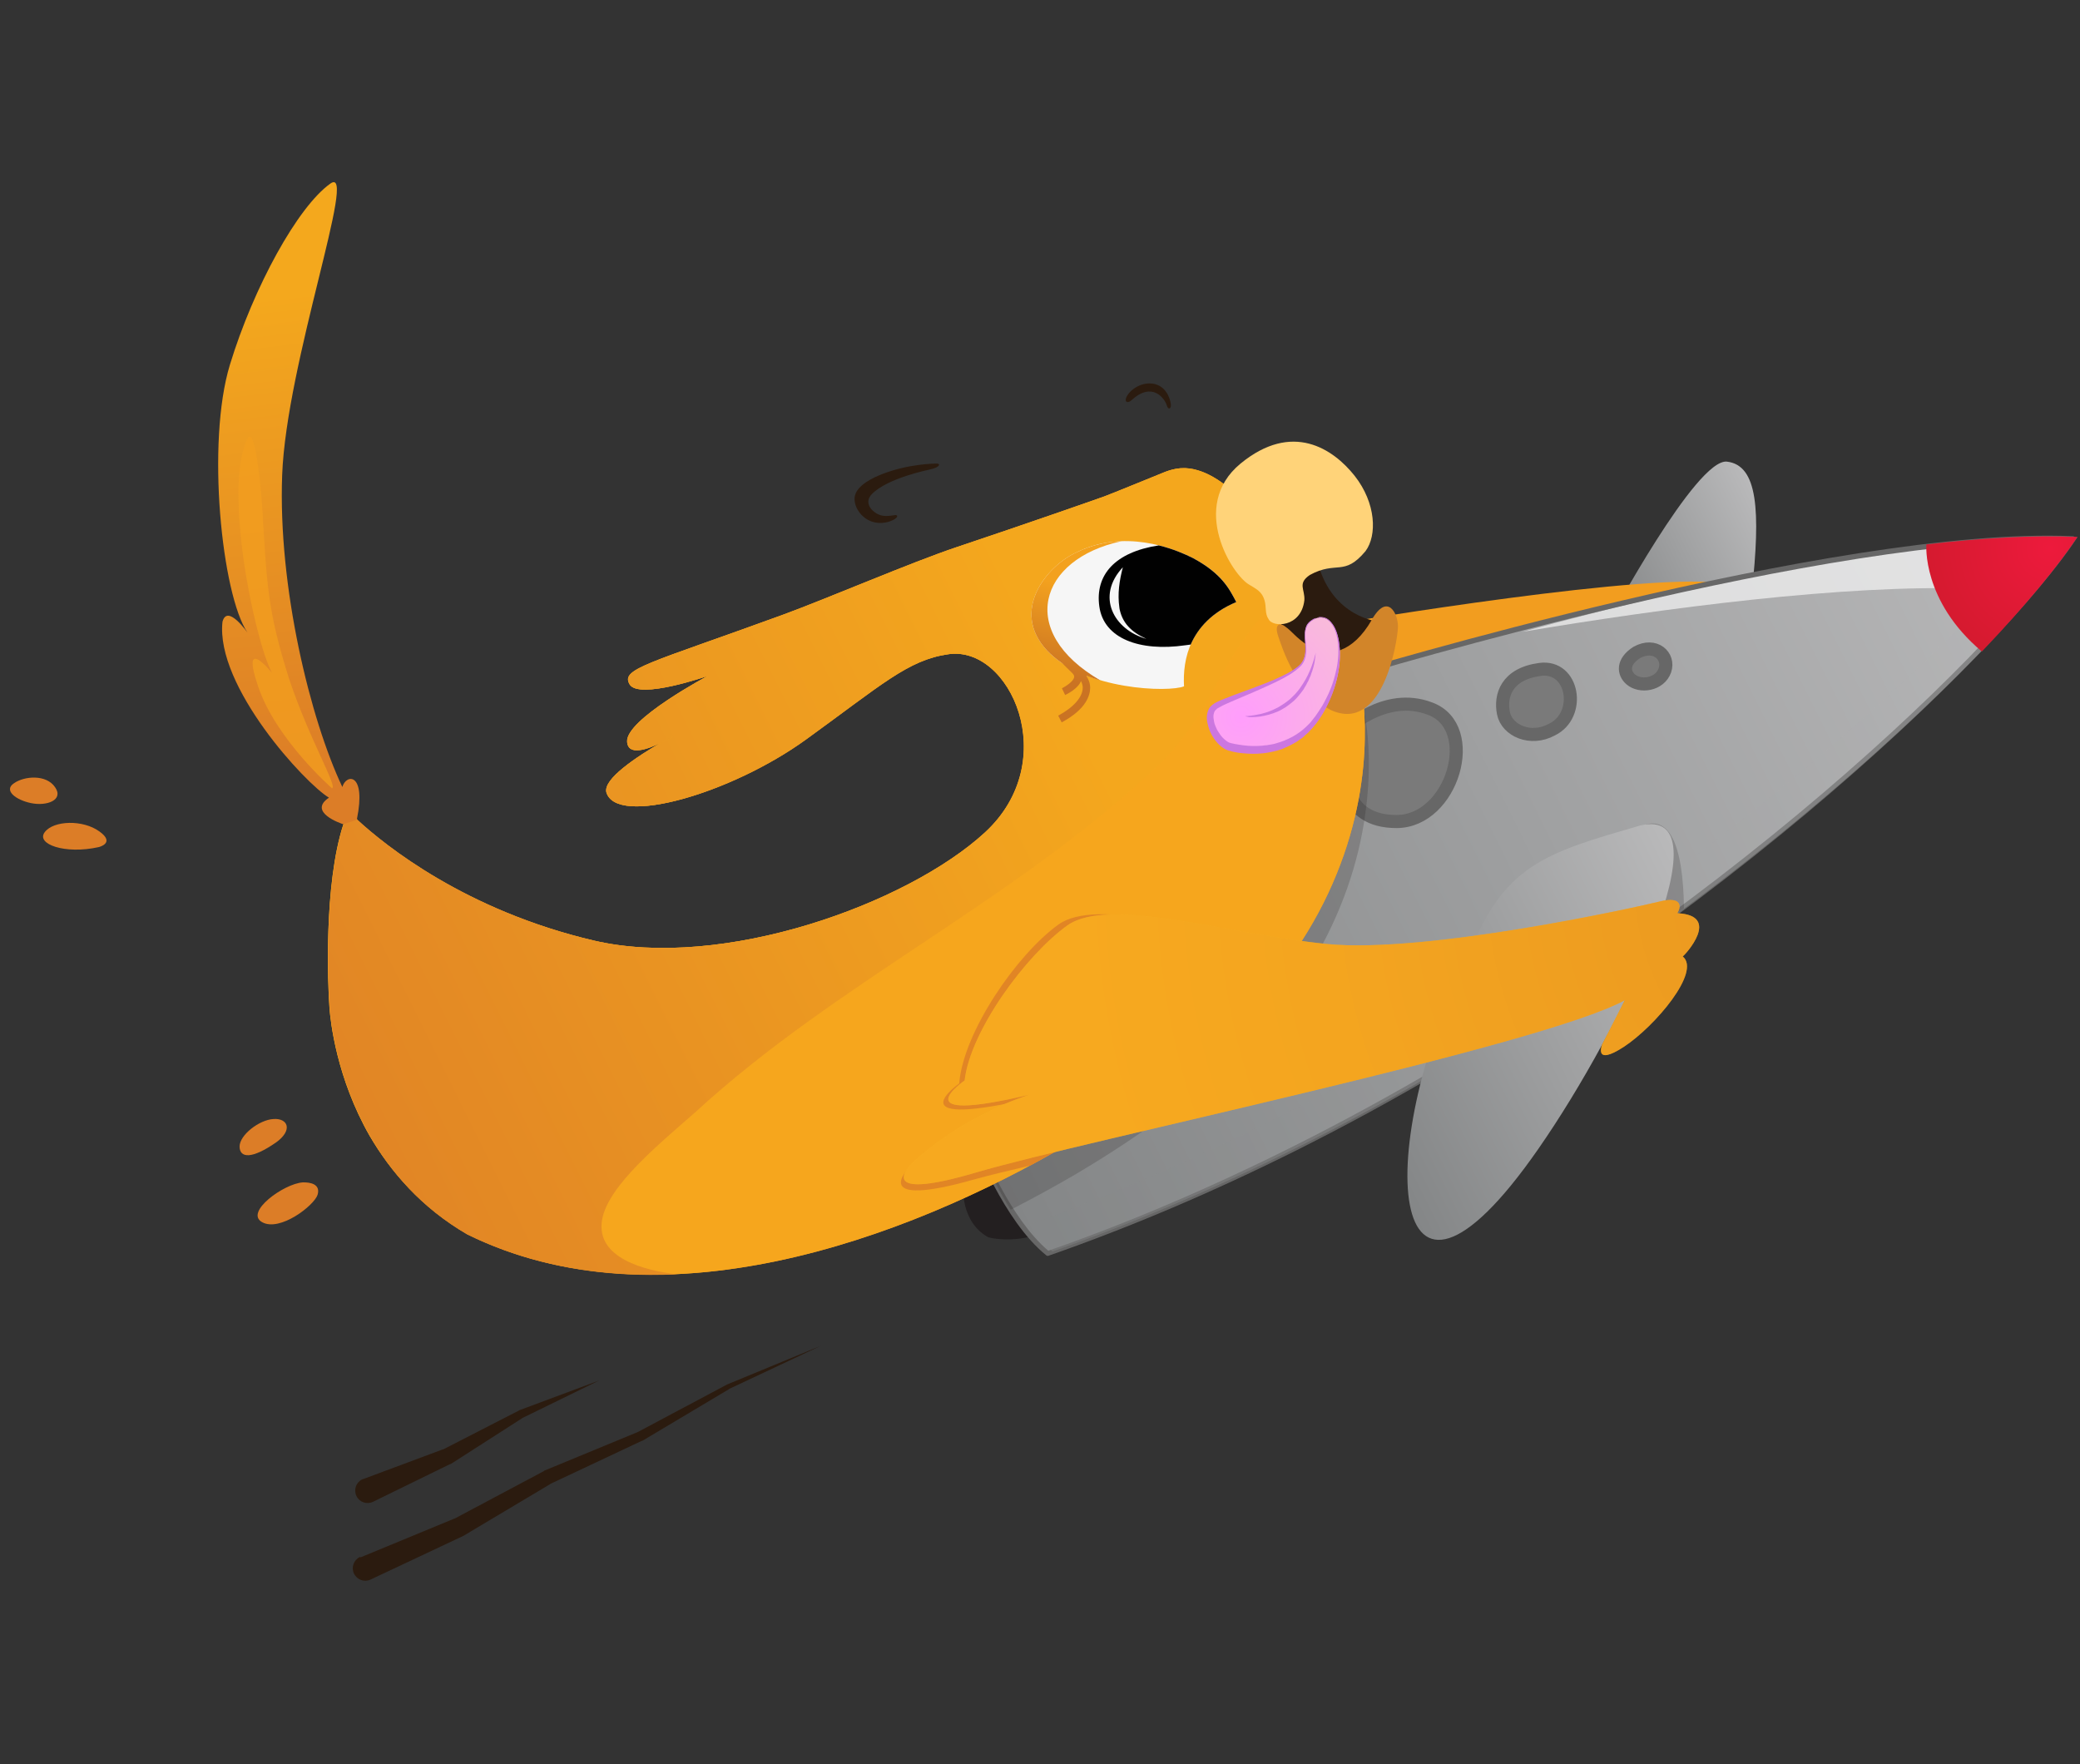 <svg width="125" height="106" viewBox="0 0 125 106" fill="none" xmlns="http://www.w3.org/2000/svg">
<rect x="0" y="0" width="125" height="106" fill="#333333" stroke="none"/>
<g clip-path="url(#clip0_3544_406)">
<path d="M96.675 37.358C96.675 37.358 101.943 27.516 103.788 27.74C105.633 27.964 105.812 30.652 105.276 35.611C101.705 36.596 96.675 37.358 96.675 37.358Z" fill="url(#paint0_linear_3544_406)"/>
<path d="M80.485 37.463C80.485 37.463 99.771 34.207 103.744 35.103C101.78 37.403 84.532 41.092 84.532 41.092L80.485 37.463Z" fill="#F29D1F"/>
<path d="M57.88 71.23C57.88 71.23 57.686 73.411 59.398 74.352C60.618 74.665 62.865 74.382 62.806 73.575C62.746 72.769 60.618 69.498 60.618 69.498L57.88 71.23Z" fill="#231F20"/>
<path d="M80.873 40.674C80.873 40.674 110.144 31.758 124.579 32.4C119.133 40.644 93.998 64.48 62.986 75.323C60.397 73.217 58.641 68.438 58.641 68.438L77.317 44.497L80.873 40.674Z" fill="url(#paint1_linear_3544_406)"/>
<path opacity="0.7" d="M120.678 32.654C112.954 32.624 100.901 35.402 91.466 37.97C100.038 36.537 110.826 35.103 118.565 35.372C119.443 34.341 120.157 33.43 120.678 32.654Z" fill="#F6F6F6"/>
<path d="M77.941 69.11C72.956 71.604 67.941 73.74 63.016 75.457C62.971 75.472 62.911 75.472 62.867 75.427C60.277 73.321 58.551 68.677 58.477 68.483C58.462 68.438 58.462 68.378 58.507 68.333L77.182 44.392L80.754 40.554C80.769 40.539 80.798 40.524 80.813 40.51C81.111 40.42 110.263 31.593 124.564 32.221C124.623 32.221 124.668 32.251 124.683 32.295C124.713 32.34 124.698 32.4 124.668 32.445C120.144 39.359 101.766 57.177 77.941 69.11ZM63.001 75.158C67.882 73.456 72.867 71.32 77.807 68.841C101.32 57.057 119.519 39.554 124.296 32.534C110.189 32.026 82.153 40.435 80.947 40.808L77.406 44.602L58.804 68.468C59.042 69.08 60.694 73.217 63.001 75.158Z" fill="#676767"/>
<path d="M80.812 43.914C80.812 43.914 83.193 41.525 85.946 42.585C88.952 43.706 87.285 49.351 83.937 49.366C80.589 49.381 80.827 46.244 80.827 46.244L80.812 43.914ZM90.351 42.854C90.143 41.809 90.529 40.495 92.553 40.226C94.577 39.957 95.053 42.974 93.268 43.84C91.988 44.542 90.559 43.9 90.351 42.854ZM98 40.823C97.568 40.45 97.479 39.778 98.357 39.21C99.458 38.598 100.351 39.419 100.053 40.285C99.741 41.152 98.565 41.316 98 40.823Z" fill="#7A7A7A" stroke="#676767" stroke-width="0.787" stroke-miterlimit="10"/>
<path d="M21.69 93.573L27.33 91.243L27.285 91.273L32.672 88.406L32.687 88.391C32.687 88.391 32.702 88.391 32.702 88.376L38.342 86.046L38.312 86.061L43.699 83.193L49.339 80.864L43.818 83.462H43.833L38.595 86.584H38.565L33.044 89.182L33.089 89.167L27.851 92.289C27.836 92.289 27.836 92.304 27.821 92.304L27.791 92.319L22.27 94.917C21.898 95.096 21.452 94.932 21.273 94.559C21.094 94.185 21.258 93.737 21.63 93.558C21.66 93.588 21.675 93.573 21.69 93.573ZM21.853 88.869L26.66 87.076L26.615 87.106L31.184 84.761L31.199 84.746L36.005 82.954L31.392 85.21L31.422 85.195L27.091 87.972H27.077L27.032 87.987L22.419 90.243C22.047 90.422 21.6 90.272 21.422 89.899C21.243 89.526 21.392 89.078 21.764 88.898C21.809 88.883 21.824 88.869 21.853 88.869Z" fill="#2B1B0F"/>
<path opacity="0.4" d="M61.764 73.62C62.211 74.218 62.717 74.755 63.253 75.203C94.265 64.361 119.399 40.524 124.846 32.28C124.176 32.251 123.477 32.236 122.762 32.251C114.34 42.421 90.545 63.375 61.764 73.62Z" fill="url(#paint2_linear_3544_406)"/>
<path opacity="0.2" d="M82.257 46.319C82.301 44.258 82.018 42.989 82.018 42.989C82.018 42.989 81.438 42.167 80.62 40.958L77.301 44.512L58.625 68.453C58.625 68.453 59.429 70.618 60.738 72.694C62.093 72.007 63.387 71.29 64.622 70.573C68.566 68.244 71.84 65.779 74.012 63.748C77.316 60.672 79.325 57.461 80.53 54.504C81.855 51.292 82.212 48.395 82.257 46.319ZM101.2 54.578C101.156 50.844 100.337 48.53 98.239 49.859C93.626 53.174 91.468 54.653 91.141 60C91.066 60.537 91.007 61.06 90.962 61.598C94.578 59.313 98.016 56.938 101.2 54.578Z" fill="#231F20"/>
<path d="M92.45 69.035C97.495 61.791 103.909 48.35 98.566 49.605C93.12 51.188 90.59 51.875 88.507 56.788C82.346 68.871 83.268 82.252 92.45 69.035Z" fill="url(#paint3_linear_3544_406)"/>
<path d="M115.768 32.713C115.768 32.713 115.485 36.103 119.102 39.15C121.75 36.372 123.7 33.998 124.846 32.265C122.197 32.146 119.102 32.325 115.768 32.713Z" fill="url(#paint4_radial_3544_406)"/>
<path d="M28.088 74.172C39.517 79.803 54.175 74.665 64.398 68.632C68.342 66.302 71.616 63.837 73.788 61.806C77.092 58.73 79.101 55.519 80.306 52.562C81.616 49.366 81.988 46.468 82.018 44.392C82.062 42.331 81.78 41.047 81.78 41.047C81.78 41.047 74.532 30.637 74.145 29.652C73.61 29.024 72.732 28.517 72.166 28.322C71.601 28.128 70.946 27.994 69.994 28.367C68.848 28.83 66.958 29.607 66.363 29.831C65.782 30.04 61.601 31.503 57.493 32.877C54.77 33.788 49.815 35.924 47.092 36.925C38.952 39.897 37.285 40.181 37.836 41.122C38.386 42.062 42.538 40.614 42.538 40.614C42.538 40.614 37.583 43.242 37.687 44.572C37.746 45.453 38.922 45.02 39.725 44.631C40.142 44.392 40.44 44.243 40.44 44.243C40.44 44.243 40.127 44.437 39.725 44.631C39.086 44.99 38.148 45.572 37.434 46.155C36.794 46.677 36.347 47.2 36.437 47.603C37.032 49.679 43.907 47.708 48.431 44.437C52.955 41.166 54.562 39.658 56.973 39.314C60.693 38.747 63.863 45.721 59.19 50.023C54.517 54.324 43.416 58.327 35.678 56.519C27.984 54.712 23.148 50.814 21.466 49.261C21.243 49.261 20.782 49.425 20.618 49.545H20.633C19.457 53.159 19.695 59.163 19.799 60.537C19.859 61.388 20.231 64.778 22.21 68.243C23.46 70.379 25.306 72.559 28.088 74.172Z" fill="#F29C21"/>
<path d="M28.088 74.172C39.517 79.803 54.175 74.665 64.398 68.632C68.342 66.302 71.616 63.837 73.788 61.806C77.092 58.73 79.101 55.519 80.306 52.562C81.616 49.366 81.988 46.468 82.018 44.392C82.062 42.331 81.78 41.047 81.78 41.047C81.78 41.047 74.532 30.637 74.145 29.652C73.61 29.024 72.732 28.517 72.166 28.322C71.601 28.128 70.946 27.994 69.994 28.367C68.848 28.83 66.958 29.607 66.363 29.831C65.782 30.04 61.601 31.503 57.493 32.877C54.77 33.788 49.815 35.924 47.092 36.925C38.952 39.897 37.285 40.181 37.836 41.122C38.386 42.062 42.538 40.614 42.538 40.614C42.538 40.614 37.583 43.242 37.687 44.572C37.746 45.453 38.922 45.02 39.725 44.631C40.142 44.392 40.44 44.243 40.44 44.243C40.44 44.243 40.127 44.437 39.725 44.631C39.086 44.99 38.148 45.572 37.434 46.155C36.794 46.677 36.347 47.2 36.437 47.603C37.032 49.679 43.907 47.708 48.431 44.437C52.955 41.166 54.562 39.658 56.973 39.314C60.693 38.747 63.863 45.721 59.19 50.023C54.517 54.324 43.416 58.327 35.678 56.519C27.984 54.712 23.148 50.814 21.466 49.261C21.243 49.261 20.782 49.425 20.618 49.545H20.633C19.457 53.159 19.695 59.163 19.799 60.537C19.859 61.388 20.231 64.778 22.21 68.243C23.46 70.379 25.306 72.559 28.088 74.172Z" fill="#F6A61D"/>
<path opacity="0.8" d="M36.184 73.291C36.541 71.23 39.726 68.647 41.764 66.854C50.321 58.984 60.976 54.16 69.592 46.005C72.94 42.705 72.836 40.479 75.991 36.85C76.452 36.328 77.137 35.655 77.881 35.387C76.095 32.773 74.339 30.13 74.161 29.652C73.625 29.024 72.747 28.517 72.181 28.322C71.616 28.128 70.961 27.994 70.009 28.367C68.863 28.83 66.973 29.607 66.378 29.831C65.797 30.04 61.616 31.503 57.509 32.877C54.785 33.788 49.83 35.924 47.107 36.925C38.967 39.897 37.3 40.181 37.85 41.122C38.401 42.062 42.553 40.614 42.553 40.614C42.553 40.614 37.598 43.242 37.702 44.572C37.761 45.453 38.937 45.02 39.74 44.631C40.157 44.392 40.455 44.243 40.455 44.243C40.455 44.243 40.142 44.437 39.74 44.631C39.101 44.99 38.163 45.572 37.449 46.155C36.809 46.677 36.362 47.2 36.452 47.603C37.047 49.679 43.922 47.708 48.446 44.437C52.97 41.166 54.577 39.658 56.988 39.314C60.708 38.747 63.878 45.721 59.205 50.023C54.532 54.324 43.431 58.327 35.693 56.519C27.999 54.712 23.163 50.814 21.481 49.261C21.258 49.261 20.797 49.425 20.633 49.545H20.648C19.472 53.159 19.71 59.163 19.815 60.537C19.874 61.388 20.246 64.778 22.225 68.243C23.46 70.394 25.306 72.574 28.088 74.187C32.017 76.114 36.318 76.786 40.693 76.577C38.788 76.353 35.782 75.621 36.184 73.291Z" fill="url(#paint5_linear_3544_406)"/>
<path opacity="0.8" d="M64.801 68.423C68.641 66.153 71.825 63.763 73.953 61.776C75.65 60.193 77.004 58.566 78.061 56.968C72.331 56.041 65.918 53.876 63.596 55.564C61.111 57.356 57.897 62.001 57.644 65.107C57.644 65.107 53.789 67.825 61.572 66.093C57.123 67.511 54.563 70.245 54.563 70.245C54.563 70.245 52.227 72.664 58.551 70.872C59.355 70.648 60.516 70.364 61.929 70.035C62.911 69.498 63.879 68.96 64.801 68.423Z" fill="#DC7D27"/>
<path d="M57.97 64.928C57.97 64.928 54.056 67.631 61.869 65.779C57.39 67.258 54.756 69.946 54.756 69.946C54.756 69.946 52.36 72.321 58.714 70.439C65.083 68.557 92.584 62.867 97.643 60.104C96.944 61.493 96.289 62.747 96.289 62.747C96.289 62.747 95.724 64.121 97.599 62.897C99.474 61.657 102.242 58.386 101.126 57.475C101.259 57.386 103.477 54.996 100.798 54.877C101.036 54.503 101.111 53.831 99.727 54.175C98.343 54.518 85.739 57.311 79.756 56.728C73.789 56.131 66.676 53.831 64.146 55.608C61.646 57.401 58.312 61.941 57.97 64.928Z" fill="#F5AF1B"/>
<path opacity="0.5" d="M57.97 64.928C57.97 64.928 54.056 67.631 61.869 65.779C57.39 67.258 54.756 69.946 54.756 69.946C54.756 69.946 52.36 72.321 58.714 70.439C65.083 68.557 92.584 62.867 97.643 60.104C96.944 61.493 96.289 62.747 96.289 62.747C96.289 62.747 95.724 64.121 97.599 62.897C99.474 61.657 102.242 58.386 101.126 57.475C101.259 57.386 103.477 54.996 100.798 54.877C101.036 54.503 101.111 53.831 99.727 54.175C98.343 54.518 85.739 57.311 79.756 56.728C73.789 56.131 66.676 53.831 64.146 55.608C61.646 57.401 58.312 61.941 57.97 64.928Z" fill="url(#paint6_radial_3544_406)"/>
<path d="M21.451 49.216C22.017 46.424 20.811 46.483 20.573 47.29C18.654 43.242 16.704 35.297 16.957 28.547C17.21 21.796 21.541 9.848 19.859 11.028C17.895 12.417 15.246 17.241 13.817 21.916C12.389 26.59 13.326 35.745 14.874 38.015C14.903 38.06 13.668 36.253 13.371 37.358C12.939 41.241 18.356 47.096 19.77 47.932C18.475 48.798 20.484 49.485 20.633 49.53C20.871 49.455 21.198 49.336 21.481 49.246C21.481 49.231 21.466 49.216 21.451 49.216Z" fill="url(#paint7_linear_3544_406)"/>
<path opacity="0.8" d="M19.948 47.364C19.948 47.364 16.6 44.452 15.514 41.256C14.427 38.06 16.347 40.435 16.347 40.435C15.275 38.418 13.415 29.338 14.859 26.396C15.216 25.679 15.543 27.665 15.752 30.354C16.034 34.968 16.035 36.581 17.374 40.793C18.609 44.482 20.32 47.305 19.948 47.364Z" fill="#F29D1F"/>
<path d="M14.397 68.9C14.412 69.602 15.142 69.662 16.615 68.632C17.612 67.9 17.299 67.183 16.436 67.243C15.588 67.287 14.397 68.198 14.397 68.9ZM19.085 71.798C19.278 71.156 18.653 71.036 18.192 71.051C17.061 71.126 14.68 72.843 15.752 73.441C16.823 74.038 18.877 72.44 19.085 71.798ZM5.93 50.904C5.93 50.904 6.957 50.665 5.975 49.963C4.993 49.246 3.222 49.291 2.686 50.008C2.15 50.725 3.906 51.352 5.93 50.904ZM1.867 48.26C2.805 48.455 3.847 48.081 3.311 47.305C2.775 46.513 1.451 46.633 0.841 47.066C0.201 47.484 0.93 48.066 1.867 48.26Z" fill="#DC7D27"/>
<path d="M76.75 36.776L77.256 38.284L78.744 39.748L80.649 39.792L82.256 38.538L82.866 37.358C82.866 37.358 80.098 37.119 79.22 33.893C78.357 34.326 76.75 36.776 76.75 36.776Z" fill="#2B1B0F"/>
<path d="M75.992 36.074C76.111 36.447 76.007 36.88 76.23 37.194C76.468 37.731 78.194 37.717 78.387 36.074C78.432 35.402 77.956 35.073 78.715 34.55C80.337 33.669 80.768 34.67 82.063 33.117C82.763 32.176 82.703 30.234 81.408 28.591C80.114 26.963 77.658 25.306 74.548 27.86C71.438 30.428 74.072 34.61 75.099 35.148C75.441 35.372 75.828 35.506 75.992 36.074Z" fill="#FFD379"/>
<path d="M76.824 38.254C76.556 37.508 76.913 37.388 77.226 37.642C77.702 37.971 77.791 38.254 78.669 38.837C79.83 39.569 81.303 39.225 82.434 37.254C83.387 35.566 84.041 36.895 84.012 37.702C83.982 38.508 83.134 44.079 79.994 42.675C77.881 41.6 77.077 38.986 76.824 38.254Z" fill="#D28529"/>
<path d="M68.013 24.036C67.79 24.245 67.582 24.186 67.671 23.917C67.864 23.424 68.638 22.886 69.412 23.081C70.186 23.275 70.379 24.171 70.365 24.365C70.365 24.559 70.201 24.664 70.112 24.335C69.978 23.932 69.248 22.916 68.013 24.036ZM53.445 31.34C53.98 31.16 53.995 30.951 53.817 30.951C53.34 31.011 52.864 31.13 52.358 30.593C52.12 30.294 52.12 29.98 52.388 29.697C53.355 28.711 55.766 28.248 55.915 28.203C56.51 28.069 56.495 27.875 56.346 27.86C56.198 27.845 54.605 27.875 53.058 28.472C52.507 28.681 51.45 29.159 51.361 29.876C51.272 30.668 52.18 31.743 53.445 31.34Z" fill="#2B1B0F"/>
<path d="M74.295 36.178C71.497 37.358 71.066 39.613 71.155 41.241C70.262 41.614 65.173 41.48 62.926 39.09C60.679 36.686 62.941 33.983 64.697 33.191C67.524 31.787 70.456 32.907 71.691 33.535C73.462 34.475 73.893 35.416 74.295 36.178Z" fill="#F6F6F6"/>
<path d="M71.557 38.732C71.988 37.746 72.807 36.806 74.295 36.178C73.893 35.417 73.447 34.476 71.691 33.535C71.215 33.296 70.5 32.982 69.637 32.773C67.003 33.176 65.798 34.55 66.066 36.447C66.334 38.374 68.491 39.165 71.215 38.777C71.348 38.762 71.453 38.747 71.557 38.732Z" fill="#010101"/>
<path d="M67.256 36.447C67.27 36.537 67.315 36.865 67.27 36.507C67.151 35.67 67.27 34.894 67.479 34.087C65.842 35.835 66.928 37.836 68.893 38.389C68 37.985 67.404 37.433 67.256 36.447C67.256 36.477 67.404 37.508 67.256 36.447ZM67.211 36.133C67.211 36.148 67.211 36.178 67.226 36.223C67.226 36.178 67.211 36.148 67.211 36.133Z" fill="#F6F6F6"/>
<path d="M67.404 32.519C66.526 32.549 65.604 32.743 64.696 33.191C62.94 33.983 60.678 36.686 62.925 39.091C63.193 39.374 63.505 39.628 63.833 39.852L64.443 40.45C64.562 40.569 64.562 40.644 64.547 40.704C64.502 40.958 64.026 41.256 63.818 41.361L64.011 41.764C64.101 41.719 64.77 41.406 64.964 40.928C65.023 41.047 65.068 41.181 65.068 41.316C65.068 41.883 64.532 42.496 63.595 43.004L63.803 43.407C65.291 42.615 65.514 41.764 65.514 41.331C65.514 41.062 65.425 40.823 65.276 40.599C65.559 40.704 65.842 40.808 66.124 40.883C61.095 37.971 62.419 33.595 67.404 32.519Z" fill="url(#paint8_linear_3544_406)"/>
<path d="M79.027 37.179C77.821 37.702 78.922 38.986 78.178 39.912C77.434 40.838 73.818 41.779 72.94 42.346C72.047 42.899 72.881 44.766 73.833 45.064C74.785 45.363 77.628 45.692 79.294 43.153C81.363 40.016 80.5 36.537 79.027 37.179Z" fill="url(#paint9_radial_3544_406)"/>
<path d="M79.027 37.194L78.967 37.224C78.953 37.239 78.923 37.254 78.893 37.268C78.863 37.283 78.833 37.313 78.789 37.343C78.714 37.403 78.625 37.477 78.566 37.597C78.506 37.716 78.461 37.866 78.447 38.03C78.432 38.209 78.447 38.389 78.476 38.598C78.491 38.807 78.521 39.046 78.491 39.285C78.461 39.538 78.372 39.807 78.179 40.016C77.97 40.225 77.732 40.39 77.479 40.554C76.958 40.868 76.363 41.136 75.723 41.42C75.098 41.704 74.414 41.973 73.744 42.272C73.58 42.346 73.417 42.421 73.268 42.511C73.238 42.526 73.194 42.555 73.164 42.57L73.134 42.585L73.119 42.6C73.119 42.6 73.149 42.585 73.134 42.6L73.074 42.645C73.059 42.675 73.059 42.675 73.03 42.69C73.015 42.705 73 42.735 72.985 42.764C72.941 42.869 72.911 42.988 72.926 43.138C72.941 43.287 72.97 43.451 73.03 43.601C73.089 43.75 73.164 43.914 73.268 44.049C73.357 44.198 73.461 44.318 73.58 44.422C73.699 44.527 73.819 44.616 73.938 44.646H73.952H73.967L73.997 44.661L74.071 44.676L74.146 44.691L74.205 44.706C74.295 44.721 74.369 44.736 74.473 44.751C74.83 44.81 75.217 44.84 75.574 44.825L75.857 44.81C75.947 44.796 76.036 44.781 76.125 44.781L76.393 44.736C76.482 44.721 76.572 44.706 76.661 44.676C77.36 44.482 78 44.153 78.506 43.66C78.625 43.541 78.759 43.422 78.863 43.272C78.923 43.197 78.967 43.138 79.027 43.063C79.057 43.033 79.086 42.988 79.101 42.959L79.176 42.854C79.28 42.705 79.369 42.555 79.458 42.421C79.548 42.272 79.622 42.122 79.697 41.973C80.009 41.376 80.203 40.763 80.322 40.181C80.441 39.598 80.456 39.046 80.396 38.568C80.336 38.09 80.188 37.687 79.964 37.418C79.86 37.283 79.726 37.194 79.607 37.149C79.488 37.089 79.369 37.104 79.28 37.104C79.235 37.104 79.191 37.119 79.161 37.119C79.131 37.119 79.101 37.134 79.072 37.149C79.057 37.194 79.027 37.194 79.027 37.194ZM79.012 37.164C79.012 37.164 79.042 37.149 79.086 37.134C79.116 37.134 79.131 37.119 79.176 37.104C79.205 37.104 79.25 37.089 79.295 37.074C79.384 37.074 79.518 37.074 79.637 37.119C79.771 37.164 79.905 37.268 80.009 37.403C80.247 37.672 80.396 38.09 80.47 38.583C80.545 39.061 80.545 39.628 80.456 40.225C80.366 40.823 80.188 41.45 79.905 42.092C79.622 42.72 79.25 43.362 78.729 43.9C78.7 43.929 78.67 43.974 78.64 44.004L78.536 44.094C78.461 44.153 78.387 44.213 78.328 44.288C78.253 44.347 78.179 44.407 78.089 44.452C78.015 44.512 77.941 44.572 77.851 44.616C77.688 44.706 77.509 44.81 77.33 44.885C77.241 44.915 77.152 44.975 77.063 45.005C76.973 45.035 76.869 45.064 76.78 45.094C76.393 45.199 76.006 45.273 75.604 45.288C75.202 45.303 74.801 45.288 74.399 45.229C74.205 45.199 73.997 45.154 73.804 45.094C73.61 45.035 73.431 44.9 73.283 44.766C72.985 44.482 72.777 44.138 72.643 43.75C72.583 43.556 72.539 43.362 72.524 43.168C72.524 42.974 72.554 42.764 72.658 42.585C72.702 42.496 72.777 42.421 72.851 42.361L72.911 42.316C72.941 42.301 72.955 42.286 72.97 42.272C73.015 42.242 73.059 42.227 73.104 42.197C73.283 42.107 73.446 42.033 73.625 41.973C74.324 41.689 75.009 41.465 75.649 41.211C76.289 40.972 76.899 40.718 77.42 40.435C77.673 40.285 77.926 40.136 78.119 39.942C78.313 39.748 78.402 39.494 78.432 39.27C78.461 39.031 78.447 38.807 78.432 38.598C78.417 38.389 78.402 38.194 78.417 38.015C78.432 37.836 78.476 37.672 78.536 37.552C78.61 37.433 78.7 37.343 78.774 37.298C78.819 37.268 78.848 37.254 78.878 37.224C78.908 37.209 78.938 37.194 78.953 37.179C78.997 37.164 79.012 37.164 79.012 37.164Z" fill="#CC77E0"/>
<path d="M74.815 43.033C74.815 43.033 74.919 43.033 75.083 43.019C75.247 43.004 75.5 42.959 75.783 42.899C75.916 42.854 76.08 42.824 76.229 42.765C76.393 42.705 76.541 42.645 76.705 42.556C76.869 42.481 77.018 42.376 77.181 42.272C77.33 42.167 77.494 42.048 77.628 41.913C77.777 41.779 77.896 41.645 78.015 41.495C78.074 41.421 78.134 41.346 78.178 41.271C78.223 41.197 78.283 41.122 78.327 41.047L78.461 40.823C78.506 40.748 78.536 40.674 78.58 40.599C78.625 40.525 78.64 40.45 78.684 40.375C78.714 40.3 78.744 40.241 78.774 40.166C78.818 40.032 78.878 39.897 78.908 39.793C78.937 39.673 78.982 39.584 78.997 39.494C79.041 39.33 79.071 39.225 79.071 39.225C79.071 39.225 79.056 39.33 79.041 39.494C79.027 39.584 79.012 39.688 78.997 39.808C78.982 39.867 78.982 39.927 78.952 40.002C78.937 40.062 78.922 40.136 78.893 40.211C78.878 40.285 78.848 40.36 78.818 40.435C78.789 40.51 78.774 40.599 78.729 40.674C78.699 40.748 78.655 40.838 78.625 40.913C78.58 40.987 78.536 41.077 78.491 41.167C78.446 41.241 78.387 41.331 78.342 41.421C78.283 41.495 78.223 41.585 78.163 41.66C78.044 41.809 77.911 41.973 77.762 42.108C77.613 42.242 77.449 42.361 77.285 42.481C77.122 42.586 76.943 42.69 76.765 42.765C76.586 42.839 76.422 42.899 76.259 42.944C76.095 42.989 75.931 43.019 75.783 43.048C75.485 43.093 75.232 43.093 75.068 43.093C74.919 43.063 74.815 43.033 74.815 43.033Z" fill="#CC77E0"/>
</g>
<defs>
<linearGradient id="paint0_linear_3544_406" x1="95.963" y1="35.92" x2="106.146" y2="30.854" gradientUnits="userSpaceOnUse">
<stop stop-color="#848687"/>
<stop offset="1" stop-color="#B9B9BA"/>
</linearGradient>
<linearGradient id="paint1_linear_3544_406" x1="57.258" y1="65.912" x2="124.588" y2="32.419" gradientUnits="userSpaceOnUse">
<stop stop-color="#848687"/>
<stop offset="1" stop-color="#B9B9BA"/>
</linearGradient>
<linearGradient id="paint2_linear_3544_406" x1="60.296" y1="70.663" x2="127.351" y2="37.307" gradientUnits="userSpaceOnUse">
<stop stop-color="#848687"/>
<stop offset="1" stop-color="#B9B9BA"/>
</linearGradient>
<linearGradient id="paint3_linear_3544_406" x1="81.878" y1="67.078" x2="103.429" y2="56.358" gradientUnits="userSpaceOnUse">
<stop stop-color="#848687"/>
<stop offset="1" stop-color="#B9B9BA"/>
</linearGradient>
<radialGradient id="paint4_radial_3544_406" cx="0" cy="0" r="1" gradientUnits="userSpaceOnUse" gradientTransform="translate(123.212 32.931) rotate(-26.613) scale(7.445 7.461)">
<stop stop-color="#ED1A3C"/>
<stop offset="1" stop-color="#D51A2F"/>
</radialGradient>
<linearGradient id="paint5_linear_3544_406" x1="20.935" y1="67.687" x2="66.683" y2="44.93" gradientUnits="userSpaceOnUse">
<stop stop-color="#DC7D27"/>
<stop offset="1" stop-color="#F4A81D"/>
</linearGradient>
<radialGradient id="paint6_radial_3544_406" cx="0" cy="0" r="1" gradientUnits="userSpaceOnUse" gradientTransform="translate(112.605 53.004) rotate(-26.613) scale(48.47 48.575)">
<stop stop-color="#DC7D27"/>
<stop offset="0.119" stop-color="#E18327"/>
<stop offset="0.663" stop-color="#F39B25"/>
<stop offset="1" stop-color="#FAA424"/>
</radialGradient>
<linearGradient id="paint7_linear_3544_406" x1="19.49" y1="46.919" x2="15.955" y2="17.8" gradientUnits="userSpaceOnUse">
<stop stop-color="#DC7D27"/>
<stop offset="1" stop-color="#F4A81D"/>
</linearGradient>
<linearGradient id="paint8_linear_3544_406" x1="63.555" y1="40.715" x2="64.907" y2="35.392" gradientUnits="userSpaceOnUse">
<stop stop-color="#CA7323"/>
<stop offset="1" stop-color="#F3A11E"/>
</linearGradient>
<radialGradient id="paint9_radial_3544_406" cx="0" cy="0" r="1" gradientUnits="userSpaceOnUse" gradientTransform="translate(74.567 43.084) rotate(-23.454) scale(8.492 8.513)">
<stop stop-color="#FF9DFC"/>
<stop offset="1" stop-color="#F8BDD7"/>
</radialGradient>
<clipPath id="clip0_3544_406">
<rect width="124.243" height="104.9" fill="white" transform="matrix(-1 0 0 1 124.846 0.538)"/>
</clipPath>
</defs>
</svg>
